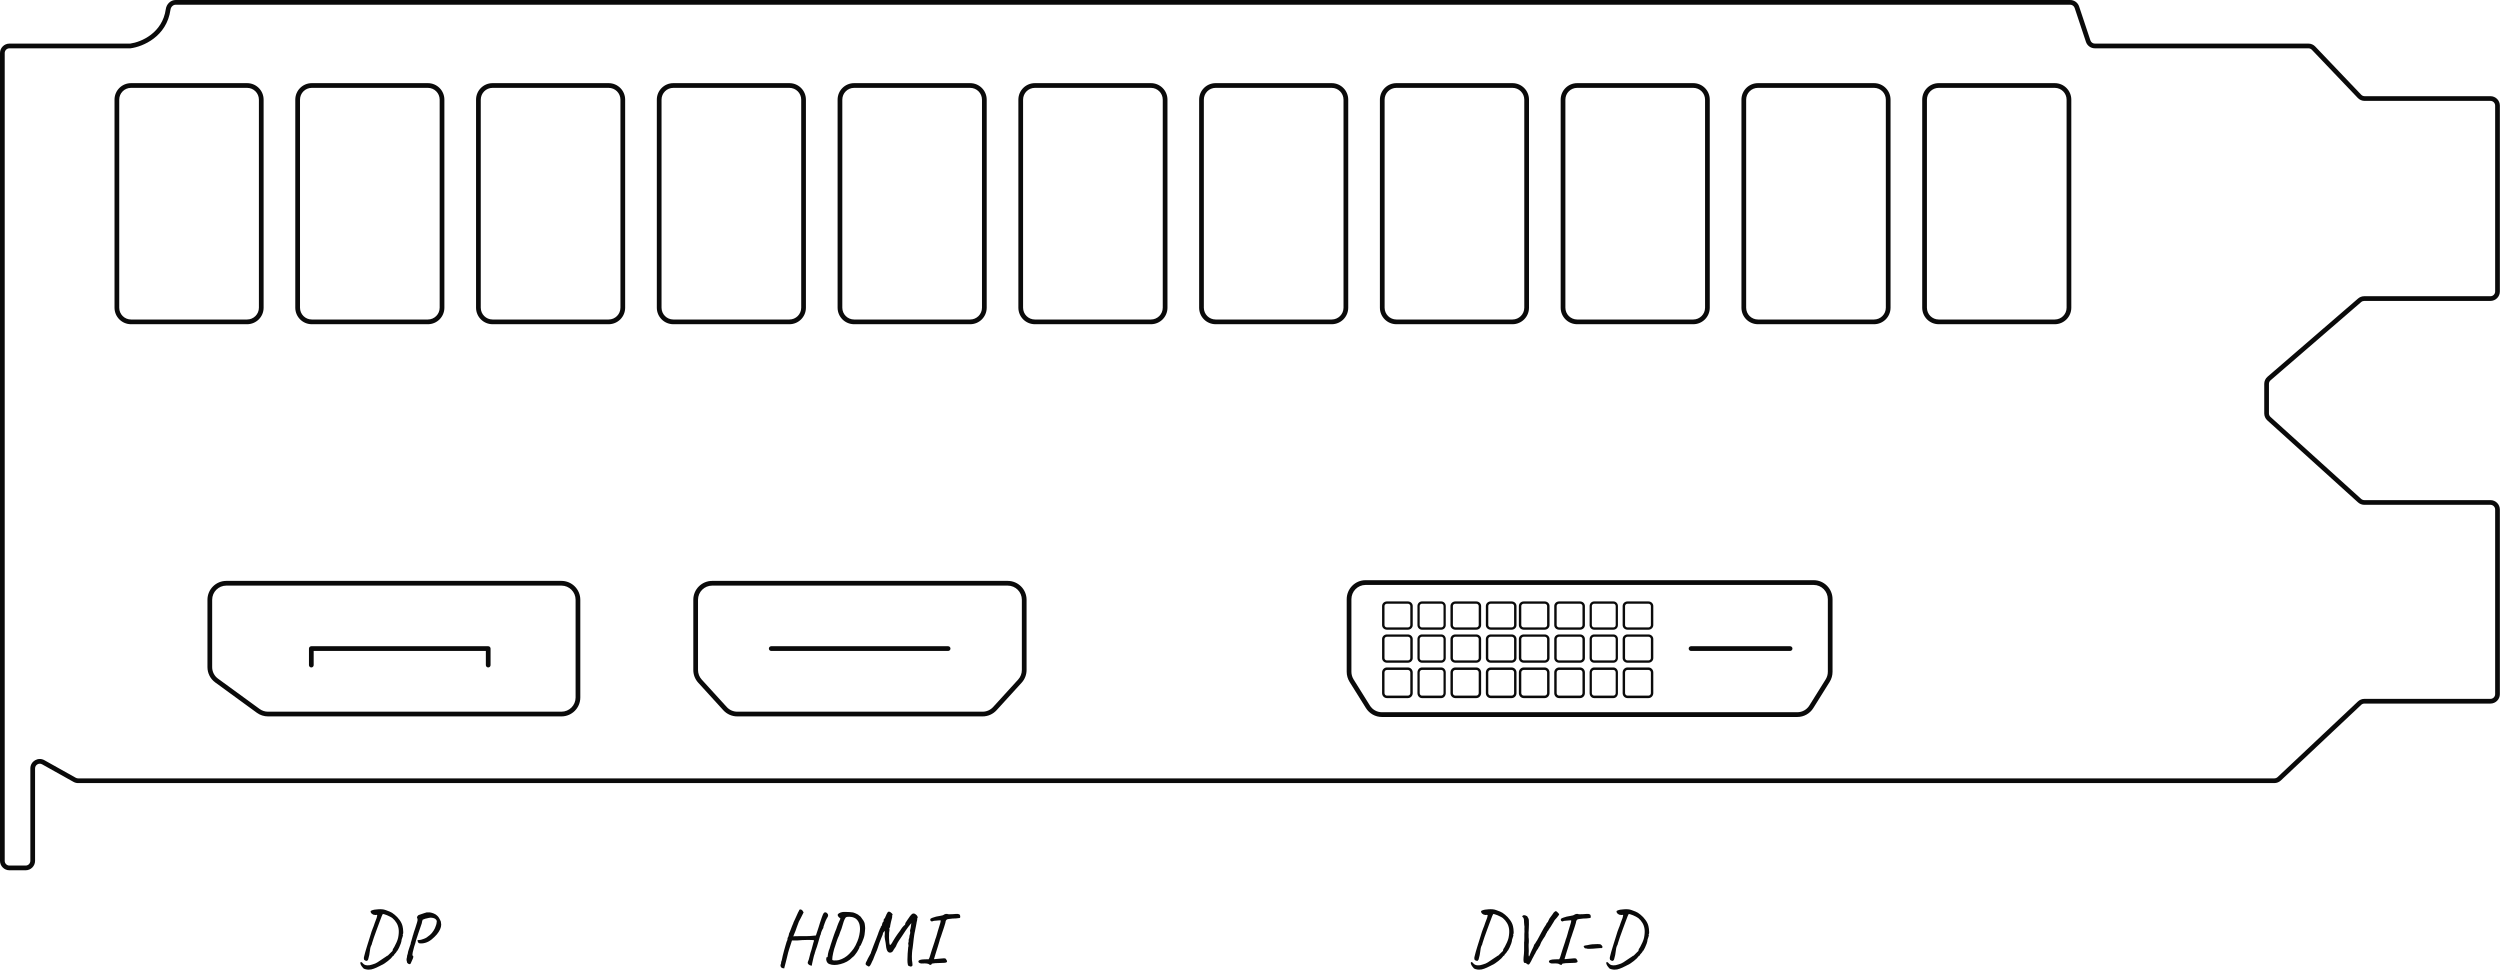 <svg width="1060" height="413" viewBox="0 0 1060 413" fill="none" xmlns="http://www.w3.org/2000/svg">
<path d="M157.403 411.04C156.998 411.104 156.624 411.136 156.283 411.136C155.942 411.157 155.44 411.083 154.779 410.912C154.438 410.805 154.192 410.677 154.043 410.528C153.915 410.379 153.691 410.101 153.371 409.696C153.136 409.355 152.966 409.035 152.859 408.736C152.774 408.459 152.763 408.235 152.827 408.064C152.891 407.915 153.03 407.872 153.243 407.936C153.307 407.957 153.403 408.021 153.531 408.128C153.68 408.256 153.819 408.405 153.947 408.576C154.246 408.896 154.608 409.109 155.035 409.216C155.462 409.323 156.027 409.333 156.731 409.248C157.03 409.184 157.392 409.088 157.819 408.96C158.246 408.853 158.662 408.715 159.067 408.544C159.472 408.373 159.792 408.203 160.027 408.032C161.158 407.264 162.064 406.656 162.747 406.208C163.43 405.76 163.771 405.536 163.771 405.536C163.814 405.451 163.888 405.387 163.995 405.344C164.123 405.28 164.272 405.216 164.443 405.152C164.571 405.024 164.774 404.821 165.051 404.544C165.35 404.267 165.627 403.989 165.883 403.712C166.16 403.435 166.331 403.275 166.395 403.232C166.438 403.04 166.48 402.891 166.523 402.784C166.566 402.656 166.587 402.528 166.587 402.4C166.758 402.229 166.982 401.877 167.259 401.344C167.558 400.789 167.856 400.181 168.155 399.52C168.454 398.837 168.667 398.219 168.795 397.664C169.094 396.171 169.168 394.912 169.019 393.888C168.87 392.864 168.56 391.989 168.091 391.264C167.643 390.517 167.078 389.856 166.395 389.28C166.16 389.088 165.83 388.885 165.403 388.672C164.998 388.437 164.571 388.235 164.123 388.064C163.675 387.893 163.28 387.755 162.939 387.648C162.619 387.541 162.427 387.499 162.363 387.52C162.278 387.541 162.096 387.883 161.819 388.544C161.563 389.184 161.254 390.005 160.891 391.008C160.528 392.011 160.134 393.077 159.707 394.208C159.302 395.339 158.918 396.405 158.555 397.408C158.427 397.813 158.288 398.24 158.139 398.688C157.99 399.136 157.862 399.531 157.755 399.872C157.648 400.192 157.595 400.405 157.595 400.512C157.36 400.875 157.168 401.355 157.019 401.952C156.891 402.549 156.742 403.541 156.571 404.928C156.379 405.653 156.24 406.208 156.155 406.592C156.07 406.955 155.984 407.125 155.899 407.104C155.899 407.104 155.888 407.115 155.867 407.136C155.867 407.136 155.835 407.168 155.771 407.232C155.771 407.36 155.686 407.424 155.515 407.424C155.344 407.424 155.142 407.381 154.907 407.296C154.694 407.189 154.523 407.072 154.395 406.944C154.331 406.709 154.288 406.485 154.267 406.272C154.267 406.059 154.352 405.643 154.523 405.024C154.63 404.619 154.758 404.128 154.907 403.552C155.078 402.955 155.259 402.347 155.451 401.728C155.643 401.088 155.824 400.501 155.995 399.968C156.166 399.435 156.294 399.029 156.379 398.752C156.528 398.389 156.742 397.707 157.019 396.704C157.19 396.149 157.36 395.595 157.531 395.04C157.723 394.485 157.904 393.995 158.075 393.568C158.246 393.12 158.363 392.832 158.427 392.704C158.534 392.427 158.694 391.957 158.907 391.296C159.12 390.635 159.398 389.899 159.739 389.088L159.963 388.032L159.611 387.872C159.355 387.957 159.152 387.989 159.003 387.968C158.875 387.925 158.79 387.893 158.747 387.872C158.619 387.915 158.438 387.883 158.203 387.776C157.968 387.669 157.755 387.531 157.563 387.36C157.392 387.189 157.286 387.04 157.243 386.912C157.2 386.827 157.168 386.72 157.147 386.592C157.147 386.443 157.147 386.368 157.147 386.368C157.168 386.24 157.328 386.123 157.627 386.016C157.926 385.888 158.31 385.781 158.779 385.696C159.27 385.611 159.792 385.557 160.347 385.536C160.923 385.493 161.478 385.493 162.011 385.536C162.566 385.579 163.088 385.696 163.579 385.888C164.07 386.08 164.603 386.283 165.179 386.496C165.862 386.752 166.576 387.2 167.323 387.84C168.091 388.459 168.784 389.195 169.403 390.048C170.043 390.901 170.47 391.797 170.683 392.736C170.747 392.992 170.811 393.355 170.875 393.824C170.939 394.293 170.971 394.752 170.971 395.2C170.992 395.627 170.95 395.904 170.843 396.032C170.8 396.117 170.768 396.224 170.747 396.352C170.747 396.459 170.79 396.533 170.875 396.576C170.854 396.64 170.779 396.885 170.651 397.312C170.523 397.717 170.406 398.069 170.299 398.368C170.256 398.923 170.128 399.499 169.915 400.096C169.702 400.693 169.467 401.259 169.211 401.792C168.955 402.304 168.72 402.741 168.507 403.104C168.422 403.104 168.336 403.125 168.251 403.168C168.187 403.189 168.198 403.211 168.283 403.232C168.283 403.339 168.166 403.541 167.931 403.84C167.846 403.904 167.707 404.064 167.515 404.32C167.344 404.555 167.206 404.715 167.099 404.8C167.078 404.949 167.014 405.077 166.907 405.184C166.8 405.269 166.704 405.312 166.619 405.312C166.619 405.312 166.598 405.312 166.555 405.312C166.534 405.312 166.523 405.355 166.523 405.44C166.352 405.696 166.086 406.005 165.723 406.368C165.36 406.709 164.944 407.072 164.475 407.456C164.027 407.819 163.558 408.16 163.067 408.48C162.598 408.8 162.15 409.045 161.723 409.216C161.51 409.365 161.286 409.483 161.051 409.568C160.816 409.675 160.592 409.781 160.379 409.888C160.272 409.973 160.038 410.091 159.675 410.24C159.312 410.411 158.918 410.571 158.491 410.72C158.086 410.869 157.723 410.976 157.403 411.04ZM173.503 408.8C173.396 408.8 173.268 408.747 173.119 408.64C172.97 408.555 172.831 408.437 172.703 408.288C172.596 408.139 172.543 407.979 172.543 407.808C172.543 407.808 172.532 407.744 172.511 407.616C172.511 407.467 172.468 407.317 172.383 407.168C172.383 406.997 172.383 406.805 172.383 406.592C172.404 406.357 172.458 406.123 172.543 405.888C172.543 405.653 172.575 405.397 172.639 405.12C172.703 404.821 172.778 404.597 172.863 404.448C172.863 404.213 172.916 403.915 173.023 403.552C173.151 403.168 173.258 402.816 173.343 402.496C173.578 401.792 173.748 401.28 173.855 400.96C173.983 400.64 174.068 400.405 174.111 400.256C174.154 400.085 174.175 399.915 174.175 399.744C174.239 399.573 174.335 399.264 174.463 398.816C174.591 398.368 174.719 397.909 174.847 397.44C174.996 396.949 175.092 396.597 175.135 396.384C175.22 396.299 175.263 396.224 175.263 396.16C175.284 396.075 175.295 395.989 175.295 395.904C175.295 395.904 175.37 395.659 175.519 395.168C175.668 394.677 175.86 394.112 176.095 393.472C176.479 392.341 176.735 391.52 176.863 391.008C177.012 390.496 177.076 390.133 177.055 389.92C177.055 389.707 177.002 389.493 176.895 389.28C176.746 389.003 176.746 388.789 176.895 388.64C176.98 388.555 177.055 388.459 177.119 388.352C177.183 388.224 177.215 388.16 177.215 388.16C177.215 388.117 177.354 388.043 177.631 387.936C177.908 387.829 178.25 387.712 178.655 387.584C179.06 387.435 179.466 387.296 179.871 387.168C180.298 387.04 180.65 386.933 180.927 386.848C180.991 386.848 181.087 386.848 181.215 386.848C181.364 386.848 181.524 386.848 181.695 386.848C181.887 386.848 182.068 386.848 182.239 386.848C182.794 386.933 183.359 387.093 183.935 387.328C184.532 387.563 185.034 387.893 185.439 388.32C185.695 388.555 185.919 388.832 186.111 389.152C186.324 389.472 186.591 389.995 186.911 390.72C186.911 390.805 186.932 390.987 186.975 391.264C187.039 391.52 187.071 391.776 187.071 392.032C187.071 392.672 186.911 393.344 186.591 394.048C186.271 394.752 185.812 395.467 185.215 396.192C184.618 396.896 183.892 397.6 183.039 398.304C182.143 399.029 181.215 399.52 180.255 399.776C179.295 400.032 178.442 400.085 177.695 399.936C177.546 399.872 177.407 399.744 177.279 399.552C177.172 399.36 177.098 399.168 177.055 398.976C177.012 398.784 177.023 398.656 177.087 398.592C177.258 398.549 177.514 398.539 177.855 398.56C178.196 398.56 178.74 398.421 179.487 398.144C179.722 398.059 179.967 397.963 180.223 397.856C180.479 397.728 180.682 397.621 180.831 397.536C181.258 397.259 181.748 396.885 182.303 396.416C182.858 395.947 183.37 395.339 183.839 394.592C184.031 394.293 184.223 393.941 184.415 393.536C184.607 393.109 184.767 392.683 184.895 392.256C185.044 391.829 185.119 391.477 185.119 391.2C185.29 390.645 185.183 390.187 184.799 389.824C184.436 389.44 183.85 389.205 183.039 389.12C182.783 389.056 182.388 389.077 181.855 389.184C181.322 389.269 180.81 389.387 180.319 389.536C179.828 389.685 179.498 389.813 179.327 389.92C179.242 389.92 179.188 389.984 179.167 390.112C179.146 390.24 179.092 390.389 179.007 390.56C179.007 390.709 178.943 391.029 178.815 391.52C178.687 391.989 178.538 392.427 178.367 392.832C178.218 393.301 178.036 393.824 177.823 394.4C177.61 394.955 177.46 395.392 177.375 395.712C177.29 396.053 177.183 396.384 177.055 396.704C176.948 397.024 176.895 397.184 176.895 397.184C176.895 397.269 176.831 397.451 176.703 397.728C176.596 398.005 176.5 398.304 176.415 398.624C176.33 399.029 176.212 399.488 176.063 400C175.935 400.512 175.786 400.971 175.615 401.376C175.38 402.165 175.178 402.955 175.007 403.744C174.836 404.512 174.826 405.013 174.975 405.248C175.21 405.248 175.295 405.44 175.231 405.824C175.167 406.187 174.975 406.688 174.655 407.328C174.442 407.861 174.282 408.224 174.175 408.416C174.068 408.629 173.972 408.747 173.887 408.768C173.802 408.789 173.674 408.8 173.503 408.8Z" fill="#0A0A0A"/>
<path d="M332.473 410.656C332.473 410.656 332.441 410.635 332.377 410.592C332.313 410.571 332.227 410.549 332.121 410.528C332.035 410.507 331.929 410.496 331.801 410.496C331.459 410.411 331.214 410.219 331.065 409.92C330.915 409.643 330.883 409.333 330.969 408.992C331.054 408.907 331.118 408.725 331.161 408.448C331.203 408.171 331.225 407.947 331.225 407.776C331.31 407.605 331.363 407.488 331.385 407.424C331.406 407.339 331.459 407.125 331.545 406.784C331.609 406.421 331.715 405.92 331.865 405.28C332.035 404.619 332.217 403.915 332.409 403.168C332.622 402.421 332.825 401.707 333.016 401.024C333.209 400.341 333.379 399.765 333.529 399.296C333.699 398.827 333.817 398.56 333.881 398.496C333.881 398.496 333.881 398.464 333.881 398.4C333.881 398.315 333.881 398.229 333.881 398.144C333.881 398.144 333.891 398.048 333.913 397.856C333.955 397.643 334.062 397.408 334.233 397.152C334.318 396.917 334.393 396.661 334.457 396.384C334.521 396.107 334.553 395.925 334.553 395.84C334.638 395.733 334.755 395.477 334.905 395.072C335.075 394.645 335.235 394.229 335.385 393.824C335.513 393.483 335.651 393.12 335.801 392.736C335.971 392.352 336.11 392.021 336.217 391.744C336.345 391.467 336.409 391.328 336.409 391.328C336.409 391.243 336.409 391.2 336.409 391.2C336.409 391.179 336.409 391.168 336.409 391.168C336.494 391.083 336.697 390.656 337.017 389.888C337.358 389.099 337.817 388.085 338.393 386.848C338.478 386.677 338.585 386.485 338.713 386.272C338.841 386.059 338.905 385.909 338.905 385.824C339.011 385.653 339.161 385.579 339.353 385.6C339.545 385.6 339.737 385.664 339.929 385.792C340.142 385.92 340.302 386.101 340.409 386.336L340.729 386.848L339.577 389.152C339.235 389.749 338.947 390.293 338.713 390.784C338.499 391.275 338.393 391.563 338.393 391.648C338.393 391.648 338.329 391.819 338.201 392.16C338.073 392.501 337.923 392.907 337.753 393.376C337.582 393.845 337.433 394.272 337.305 394.656C337.07 395.317 336.846 395.861 336.633 396.288C336.441 396.715 336.345 396.971 336.345 397.056C336.345 397.013 336.579 396.981 337.049 396.96C337.518 396.939 338.115 396.928 338.841 396.928C339.566 396.928 340.302 396.928 341.049 396.928C341.817 396.907 342.489 396.896 343.065 396.896C343.662 396.875 344.067 396.843 344.281 396.8L345.944 396.64L347.033 393.344C347.203 392.747 347.427 392.021 347.705 391.168C347.982 390.315 348.227 389.589 348.441 388.992C348.782 388.011 349.049 387.403 349.241 387.168C349.433 386.933 349.657 386.816 349.913 386.816C349.977 386.816 350.062 386.837 350.169 386.88C350.297 386.901 350.414 386.955 350.521 387.04C350.649 387.104 350.734 387.2 350.777 387.328C351.033 387.563 351.15 387.829 351.129 388.128C351.129 388.427 350.958 388.821 350.617 389.312C350.275 389.888 349.987 390.517 349.753 391.2C349.539 391.861 349.347 392.405 349.177 392.832C349.177 393.088 349.145 393.301 349.081 393.472C349.017 393.621 348.942 393.739 348.857 393.824C348.814 393.867 348.729 394.027 348.601 394.304C348.473 394.581 348.355 394.859 348.249 395.136C348.142 395.413 348.089 395.584 348.089 395.648C348.089 395.797 348.057 395.979 347.993 396.192C347.929 396.405 347.854 396.555 347.769 396.64C347.726 396.768 347.63 397.088 347.481 397.6C347.331 398.112 347.161 398.72 346.969 399.424C346.777 400.107 346.574 400.779 346.361 401.44C346.147 402.08 345.955 402.613 345.785 403.04C345.785 403.189 345.731 403.381 345.625 403.616C345.518 403.829 345.465 404.021 345.465 404.192C345.379 404.448 345.273 404.768 345.145 405.152C345.017 405.536 344.953 405.781 344.953 405.888C344.846 406.379 344.729 406.88 344.601 407.392C344.494 407.904 344.398 408.341 344.312 408.704C344.249 409.088 344.217 409.312 344.217 409.376C344.131 409.461 344.003 409.472 343.833 409.408C343.662 409.344 343.459 409.269 343.225 409.184C342.819 408.949 342.574 408.693 342.489 408.416C342.425 408.16 342.51 407.787 342.745 407.296C342.851 407.125 342.979 406.709 343.129 406.048C343.299 405.365 343.47 404.693 343.641 404.032C343.769 403.712 343.907 403.285 344.057 402.752C344.206 402.197 344.355 401.643 344.505 401.088C344.654 400.512 344.782 400.032 344.889 399.648C344.995 399.243 345.07 399.019 345.113 398.976C345.113 398.891 345.113 398.816 345.113 398.752C345.113 398.688 345.113 398.656 345.113 398.656C345.07 398.613 344.803 398.581 344.312 398.56C343.822 398.517 343.214 398.507 342.489 398.528C341.763 398.528 341.006 398.549 340.217 398.592C339.449 398.613 338.755 398.667 338.137 398.752C337.902 398.752 337.635 398.752 337.337 398.752C337.038 398.752 336.803 398.752 336.633 398.752C336.398 398.752 336.195 398.752 336.025 398.752C335.875 398.752 335.801 398.752 335.801 398.752C335.779 398.816 335.705 399.04 335.577 399.424C335.449 399.808 335.299 400.277 335.129 400.832C334.958 401.365 334.777 401.92 334.585 402.496C334.414 403.051 334.265 403.563 334.137 404.032C334.03 404.48 333.955 404.8 333.913 404.992C333.827 405.376 333.71 405.856 333.561 406.432C333.433 407.008 333.283 407.595 333.113 408.192C332.963 408.811 332.825 409.344 332.697 409.792C332.59 410.24 332.515 410.528 332.473 410.656ZM353.8 409.152C352.989 409.152 352.242 409.013 351.56 408.736C350.898 408.459 350.482 407.861 350.312 406.944C350.333 406.475 350.354 406.176 350.376 406.048C350.418 405.92 350.504 405.856 350.632 405.856C350.717 405.856 350.781 405.845 350.824 405.824C350.888 405.781 350.92 405.685 350.92 405.536C350.941 405.216 350.994 404.832 351.08 404.384C351.165 403.915 351.272 403.477 351.4 403.072C351.528 402.645 351.645 402.347 351.752 402.176C351.858 401.771 352.018 401.227 352.232 400.544C352.466 399.861 352.701 399.147 352.936 398.4C353.192 397.632 353.426 396.939 353.64 396.32C353.853 395.701 354.013 395.264 354.12 395.008C354.226 394.731 354.376 394.368 354.568 393.92C354.76 393.451 354.898 393.045 354.984 392.704C355.133 392.341 355.293 391.925 355.464 391.456C355.634 390.987 355.794 390.635 355.944 390.4L356.36 389.472L355.624 388.832C355.325 388.533 355.176 388.245 355.176 387.968C355.176 387.669 355.378 387.413 355.784 387.2C356.189 386.965 356.637 386.805 357.128 386.72C357.341 386.677 357.565 386.656 357.8 386.656C358.056 386.656 358.312 386.656 358.568 386.656C359.122 386.656 359.688 386.677 360.264 386.72C360.84 386.763 361.32 386.816 361.704 386.88C361.938 386.923 362.216 387.019 362.536 387.168C362.877 387.296 363.197 387.445 363.496 387.616C363.816 387.787 364.04 387.947 364.168 388.096C364.168 388.096 364.2 388.139 364.264 388.224C364.349 388.288 364.434 388.32 364.52 388.32C364.648 388.384 364.861 388.619 365.16 389.024C365.48 389.408 365.789 389.845 366.088 390.336C366.386 390.827 366.568 391.264 366.632 391.648C366.696 391.968 366.738 392.299 366.76 392.64C366.802 392.96 366.824 393.269 366.824 393.568C366.802 394.016 366.77 394.464 366.728 394.912C366.706 395.36 366.653 395.829 366.568 396.32C366.504 396.768 366.376 397.269 366.184 397.824C365.992 398.379 365.789 398.901 365.576 399.392C365.384 399.883 365.202 400.288 365.032 400.608C364.882 400.928 364.786 401.088 364.744 401.088C364.616 401.088 364.541 401.12 364.52 401.184C364.498 401.248 364.488 401.323 364.488 401.408C364.466 401.6 364.349 401.909 364.136 402.336C363.944 402.741 363.688 403.189 363.368 403.68C363.048 404.149 362.717 404.597 362.376 405.024C362.034 405.429 361.704 405.739 361.384 405.952C360.744 406.635 359.986 407.221 359.112 407.712C358.237 408.181 357.33 408.533 356.392 408.768C355.474 409.024 354.61 409.152 353.8 409.152ZM353.768 407.232C353.981 407.232 354.333 407.221 354.824 407.2C355.336 407.157 355.741 407.072 356.04 406.944C356.594 406.795 357.245 406.507 357.992 406.08C358.76 405.632 359.453 405.088 360.072 404.448C360.754 403.744 361.373 403.008 361.928 402.24C362.482 401.451 363.026 400.395 363.56 399.072C363.922 398.197 364.189 397.301 364.36 396.384C364.552 395.445 364.648 394.613 364.648 393.888C364.648 392.587 364.402 391.531 363.912 390.72C363.421 389.888 362.781 389.333 361.992 389.056C361.693 388.928 361.373 388.843 361.032 388.8C360.69 388.736 360.37 388.704 360.072 388.704C359.858 388.704 359.624 388.715 359.368 388.736C359.133 388.757 358.984 388.789 358.92 388.832C358.749 388.832 358.557 389.013 358.344 389.376C358.13 389.739 357.928 390.187 357.736 390.72C357.565 391.253 357.405 391.776 357.256 392.288C357.085 392.949 356.925 393.472 356.776 393.856C356.626 394.24 356.466 394.635 356.296 395.04C356.146 395.424 355.954 395.979 355.72 396.704C355.421 397.301 355.165 397.909 354.952 398.528C354.738 399.147 354.557 399.691 354.408 400.16C354.28 400.608 354.184 400.917 354.12 401.088C353.992 401.365 353.853 401.771 353.704 402.304C353.554 402.816 353.416 403.371 353.288 403.968C353.16 404.565 353.053 405.12 352.968 405.632C352.904 406.144 352.872 406.528 352.872 406.784C352.872 406.976 352.968 407.104 353.16 407.168C353.352 407.211 353.554 407.232 353.768 407.232ZM385.612 409.664C385.398 409.621 385.228 409.536 385.1 409.408C384.993 409.301 384.918 409.067 384.876 408.704C384.79 408.363 384.748 407.787 384.748 406.976C384.748 406.165 384.78 405.28 384.844 404.32C384.929 403.36 385.004 402.475 385.068 401.664C385.174 401.387 385.217 401.099 385.196 400.8C385.174 400.501 385.142 400.309 385.1 400.224C385.1 400.117 385.1 399.989 385.1 399.84C385.121 399.669 385.174 399.541 385.26 399.456C385.26 399.264 385.26 399.051 385.26 398.816C385.26 398.581 385.281 398.368 385.324 398.176C385.43 397.984 385.505 397.749 385.548 397.472C385.612 397.195 385.633 396.96 385.612 396.768C385.697 396.469 385.772 396.213 385.836 396C385.9 395.765 385.932 395.605 385.932 395.52C385.91 395.413 385.9 395.264 385.9 395.072C385.9 394.88 385.878 394.72 385.836 394.592C385.942 394.293 386.038 393.899 386.124 393.408C386.209 392.896 386.273 392.437 386.316 392.032C386.38 391.605 386.412 391.392 386.412 391.392C386.412 391.392 386.294 391.531 386.06 391.808C385.846 392.064 385.558 392.427 385.196 392.896C384.833 393.365 384.438 393.909 384.012 394.528C383.414 395.488 382.881 396.299 382.412 396.96C381.942 397.621 381.516 398.251 381.132 398.848C380.748 399.424 380.396 400.064 380.076 400.768C380.054 400.96 379.926 401.227 379.692 401.568C379.457 401.888 379.212 402.24 378.956 402.624C378.742 403.093 378.529 403.413 378.316 403.584C378.124 403.733 377.889 403.84 377.612 403.904C376.972 403.989 376.492 403.723 376.172 403.104C375.852 402.485 375.628 401.376 375.5 399.776C375.372 399.264 375.276 398.731 375.212 398.176C375.169 397.621 375.126 397.259 375.084 397.088C375.126 396.789 375.148 396.459 375.148 396.096C375.169 395.712 375.169 395.381 375.148 395.104C375.148 394.805 375.148 394.656 375.148 394.656C375.148 394.656 375.062 394.752 374.892 394.944C374.742 395.115 374.582 395.317 374.412 395.552C374.39 395.808 374.337 396.064 374.252 396.32C374.166 396.576 374.092 396.747 374.028 396.832C373.921 397.024 373.761 397.419 373.548 398.016C373.356 398.592 373.121 399.2 372.844 399.84C372.588 400.693 372.374 401.344 372.204 401.792C372.054 402.24 371.926 402.603 371.82 402.88C371.713 403.136 371.596 403.403 371.468 403.68C371.34 403.957 371.18 404.341 370.988 404.832C370.796 405.259 370.614 405.717 370.444 406.208C370.294 406.699 370.166 407.008 370.06 407.136C370.017 407.221 369.91 407.435 369.74 407.776C369.569 408.096 369.43 408.405 369.324 408.704C369.025 409.301 368.769 409.653 368.556 409.76C368.342 409.867 368.022 409.749 367.596 409.408C367.19 409.216 366.998 408.949 367.02 408.608C367.041 408.288 367.233 407.84 367.596 407.264C367.766 406.816 368.033 406.283 368.396 405.664C368.758 405.045 369.046 404.523 369.26 404.096C369.238 404.011 369.356 403.637 369.612 402.976C369.868 402.315 370.156 401.547 370.476 400.672C370.817 399.84 371.126 399.051 371.404 398.304C371.702 397.536 371.948 396.896 372.14 396.384C372.332 395.851 372.438 395.552 372.46 395.488C372.46 395.403 372.481 395.317 372.524 395.232C372.566 395.147 372.63 395.008 372.716 394.816C372.758 394.667 372.833 394.475 372.94 394.24C373.046 393.984 373.121 393.803 373.164 393.696C373.27 393.547 373.356 393.397 373.42 393.248C373.505 393.077 373.526 392.949 373.484 392.864C373.462 392.8 373.484 392.757 373.548 392.736C373.633 392.715 373.676 392.704 373.676 392.704C373.761 392.704 373.804 392.661 373.804 392.576C373.804 392.491 373.836 392.405 373.9 392.32C373.942 392.043 374.017 391.755 374.124 391.456C374.23 391.136 374.326 390.965 374.412 390.944C374.497 390.923 374.54 390.88 374.54 390.816C374.54 390.731 374.582 390.613 374.668 390.464C374.646 390.315 374.646 390.176 374.668 390.048C374.71 389.92 374.732 389.835 374.732 389.792C374.838 389.643 374.934 389.525 375.02 389.44C375.105 389.355 375.18 389.269 375.244 389.184C375.244 389.184 375.286 389.056 375.372 388.8C375.457 388.544 375.564 388.32 375.692 388.128C375.734 388 375.788 387.861 375.852 387.712C375.937 387.563 376.022 387.413 376.108 387.264C376.193 387.115 376.257 386.997 376.3 386.912C376.449 386.635 376.673 386.507 376.972 386.528C377.27 386.549 377.622 386.763 378.028 387.168C378.22 387.317 378.348 387.477 378.412 387.648C378.497 387.797 378.497 387.925 378.412 388.032C378.412 388.032 378.38 388.043 378.316 388.064C378.273 388.064 378.252 388.117 378.252 388.224C378.252 388.224 378.262 388.341 378.284 388.576C378.305 388.789 378.273 389.035 378.188 389.312C378.038 389.845 377.9 390.379 377.772 390.912C377.665 391.445 377.569 391.904 377.484 392.288C377.42 392.651 377.388 392.875 377.388 392.96C377.388 393.045 377.377 393.131 377.356 393.216C377.334 393.301 377.27 393.344 377.164 393.344C377.164 393.344 377.142 393.387 377.1 393.472C377.057 393.536 377.036 393.6 377.036 393.664C377.142 393.835 377.174 394.101 377.132 394.464C377.089 394.805 377.036 395.157 376.972 395.52C376.929 396.181 376.918 396.907 376.94 397.696C376.961 398.485 377.004 399.168 377.068 399.744C377.153 400.32 377.249 400.64 377.356 400.704C377.441 400.704 377.601 400.576 377.836 400.32C378.07 400.043 378.337 399.616 378.636 399.04C379.02 398.443 379.308 397.973 379.5 397.632C379.713 397.291 379.905 397.003 380.076 396.768C380.246 396.512 380.438 396.235 380.652 395.936C380.886 395.616 381.206 395.189 381.612 394.656C381.953 394.08 382.294 393.579 382.636 393.152C382.998 392.725 383.233 392.469 383.34 392.384C383.51 392.341 383.628 392.245 383.692 392.096C383.777 391.925 383.82 391.84 383.82 391.84C383.756 391.712 383.809 391.499 383.98 391.2C384.15 390.901 384.396 390.528 384.716 390.08C385.057 389.611 385.42 389.088 385.804 388.512C386.166 388.043 386.476 387.712 386.732 387.52C387.009 387.328 387.276 387.264 387.532 387.328C387.788 387.371 388.065 387.52 388.364 387.776C388.598 387.947 388.78 388.149 388.908 388.384C389.036 388.597 389.1 388.789 389.1 388.96C389.121 389.131 389.068 389.237 388.94 389.28C388.854 389.301 388.812 389.323 388.812 389.344C388.833 389.344 388.886 389.387 388.972 389.472C388.972 389.472 388.95 389.557 388.908 389.728C388.886 389.899 388.854 390.144 388.812 390.464C388.726 390.635 388.652 390.976 388.588 391.488C388.524 391.979 388.438 392.437 388.332 392.864C388.246 393.205 388.172 393.579 388.108 393.984C388.044 394.368 387.99 394.656 387.948 394.848C387.905 394.976 387.852 395.211 387.788 395.552C387.724 395.872 387.67 396.181 387.628 396.48C387.564 396.928 387.489 397.483 387.404 398.144C387.34 398.805 387.265 399.477 387.18 400.16C387.094 400.843 387.02 401.451 386.956 401.984C386.892 402.496 386.838 402.827 386.796 402.976C386.774 403.211 386.742 403.563 386.7 404.032C386.678 404.501 386.657 405.003 386.636 405.536C386.636 406.069 386.646 406.581 386.668 407.072C386.71 407.563 386.764 407.947 386.828 408.224C386.849 408.672 386.87 408.96 386.892 409.088C386.913 409.216 386.902 409.333 386.86 409.44C386.668 409.653 386.486 409.781 386.316 409.824C386.166 409.867 385.932 409.813 385.612 409.664ZM394.019 408.992C393.87 408.757 393.528 408.608 392.995 408.544C392.483 408.48 391.854 408.469 391.107 408.512C390.808 408.555 390.52 408.533 390.243 408.448C389.966 408.384 389.742 408.267 389.571 408.096C389.422 407.947 389.368 407.787 389.411 407.616C389.432 407.36 389.646 407.157 390.051 407.008C390.478 406.859 391.15 406.773 392.067 406.752L393.763 406.72L394.083 406.08C394.168 405.845 394.275 405.515 394.403 405.088C394.531 404.661 394.67 404.203 394.819 403.712C394.904 403.413 395.032 403.008 395.203 402.496C395.374 401.984 395.555 401.44 395.747 400.864C395.939 400.288 396.11 399.776 396.259 399.328C396.408 398.859 396.504 398.528 396.547 398.336C396.632 398.144 396.75 397.824 396.899 397.376C397.048 396.907 397.187 396.437 397.315 395.968C397.464 395.477 397.56 395.125 397.603 394.912C398.158 393.227 398.52 392.032 398.691 391.328C398.862 390.603 398.904 390.229 398.819 390.208C398.734 390.208 398.52 390.219 398.179 390.24C397.859 390.261 397.496 390.293 397.091 390.336C396.707 390.357 396.355 390.389 396.035 390.432C395.736 390.475 395.555 390.517 395.491 390.56C395.384 390.709 395.203 390.741 394.947 390.656C394.691 390.571 394.531 390.421 394.467 390.208C394.446 390.016 394.435 389.867 394.435 389.76C394.456 389.653 394.52 389.568 394.627 389.504C394.776 389.376 395.064 389.237 395.491 389.088C395.918 388.917 396.398 388.768 396.931 388.64C397.486 388.512 398.008 388.416 398.499 388.352C398.862 388.309 399.224 388.235 399.587 388.128C399.95 388 400.238 387.851 400.451 387.68C400.643 387.616 400.824 387.563 400.995 387.52C401.187 387.477 401.379 387.467 401.571 387.488C401.742 387.595 402.03 387.648 402.435 387.648C402.862 387.648 403.31 387.637 403.779 387.616C404.974 387.509 405.774 387.477 406.179 387.52C406.606 387.563 406.894 387.733 407.043 388.032C407.15 388.437 407.171 388.757 407.107 388.992C407.043 389.205 406.83 389.301 406.467 389.28C406.275 389.323 405.923 389.365 405.411 389.408C404.92 389.429 404.398 389.451 403.843 389.472C402.328 389.6 401.518 389.749 401.411 389.92C401.326 390.005 401.251 390.091 401.187 390.176C401.144 390.261 401.08 390.357 400.995 390.464C401.016 390.549 400.963 390.827 400.835 391.296C400.728 391.744 400.59 392.203 400.419 392.672C400.334 392.949 400.206 393.344 400.035 393.856C399.864 394.368 399.683 394.901 399.491 395.456C399.32 395.989 399.16 396.48 399.011 396.928C398.862 397.355 398.755 397.643 398.691 397.792C398.606 397.984 398.531 398.197 398.467 398.432C398.424 398.645 398.392 398.805 398.371 398.912C398.072 399.957 397.806 400.843 397.571 401.568C397.358 402.293 397.155 402.933 396.963 403.488C396.792 404.021 396.632 404.544 396.483 405.056C396.334 405.547 396.174 406.091 396.003 406.688C396.003 406.688 396.163 406.677 396.483 406.656C396.824 406.613 397.272 406.571 397.827 406.528C398.83 406.421 399.544 406.357 399.971 406.336C400.419 406.315 400.718 406.347 400.867 406.432C401.016 406.496 401.123 406.624 401.187 406.816C401.614 407.392 401.667 407.787 401.347 408C401.027 408.213 400.27 408.309 399.075 408.288C397.966 408.331 397.112 408.363 396.515 408.384C395.939 408.427 395.534 408.48 395.299 408.544C395.086 408.608 394.958 408.715 394.915 408.864C394.915 409.035 394.83 409.12 394.659 409.12C394.488 409.12 394.275 409.077 394.019 408.992Z" fill="#0A0A0A"/>
<path d="M628.231 411.04C627.826 411.104 627.453 411.136 627.111 411.136C626.77 411.157 626.269 411.083 625.607 410.912C625.266 410.805 625.021 410.677 624.871 410.528C624.743 410.379 624.519 410.101 624.199 409.696C623.965 409.355 623.794 409.035 623.687 408.736C623.602 408.459 623.591 408.235 623.655 408.064C623.719 407.915 623.858 407.872 624.071 407.936C624.135 407.957 624.231 408.021 624.359 408.128C624.509 408.256 624.647 408.405 624.775 408.576C625.074 408.896 625.437 409.109 625.863 409.216C626.29 409.323 626.855 409.333 627.559 409.248C627.858 409.184 628.221 409.088 628.647 408.96C629.074 408.853 629.49 408.715 629.895 408.544C630.301 408.373 630.621 408.203 630.855 408.032C631.986 407.264 632.893 406.656 633.575 406.208C634.258 405.76 634.599 405.536 634.599 405.536C634.642 405.451 634.717 405.387 634.823 405.344C634.951 405.28 635.101 405.216 635.271 405.152C635.399 405.024 635.602 404.821 635.879 404.544C636.178 404.267 636.455 403.989 636.711 403.712C636.989 403.435 637.159 403.275 637.223 403.232C637.266 403.04 637.309 402.891 637.351 402.784C637.394 402.656 637.415 402.528 637.415 402.4C637.586 402.229 637.81 401.877 638.087 401.344C638.386 400.789 638.685 400.181 638.983 399.52C639.282 398.837 639.495 398.219 639.623 397.664C639.922 396.171 639.997 394.912 639.847 393.888C639.698 392.864 639.389 391.989 638.919 391.264C638.471 390.517 637.906 389.856 637.223 389.28C636.989 389.088 636.658 388.885 636.231 388.672C635.826 388.437 635.399 388.235 634.951 388.064C634.503 387.893 634.109 387.755 633.767 387.648C633.447 387.541 633.255 387.499 633.191 387.52C633.106 387.541 632.925 387.883 632.647 388.544C632.391 389.184 632.082 390.005 631.719 391.008C631.357 392.011 630.962 393.077 630.535 394.208C630.13 395.339 629.746 396.405 629.383 397.408C629.255 397.813 629.117 398.24 628.967 398.688C628.818 399.136 628.69 399.531 628.583 399.872C628.477 400.192 628.423 400.405 628.423 400.512C628.189 400.875 627.997 401.355 627.847 401.952C627.719 402.549 627.57 403.541 627.399 404.928C627.207 405.653 627.069 406.208 626.983 406.592C626.898 406.955 626.813 407.125 626.727 407.104C626.727 407.104 626.717 407.115 626.695 407.136C626.695 407.136 626.663 407.168 626.599 407.232C626.599 407.36 626.514 407.424 626.343 407.424C626.173 407.424 625.97 407.381 625.735 407.296C625.522 407.189 625.351 407.072 625.223 406.944C625.159 406.709 625.117 406.485 625.095 406.272C625.095 406.059 625.181 405.643 625.351 405.024C625.458 404.619 625.586 404.128 625.735 403.552C625.906 402.955 626.087 402.347 626.279 401.728C626.471 401.088 626.653 400.501 626.823 399.968C626.994 399.435 627.122 399.029 627.207 398.752C627.357 398.389 627.57 397.707 627.847 396.704C628.018 396.149 628.189 395.595 628.359 395.04C628.551 394.485 628.733 393.995 628.903 393.568C629.074 393.12 629.191 392.832 629.255 392.704C629.362 392.427 629.522 391.957 629.735 391.296C629.949 390.635 630.226 389.899 630.567 389.088L630.791 388.032L630.439 387.872C630.183 387.957 629.981 387.989 629.831 387.968C629.703 387.925 629.618 387.893 629.575 387.872C629.447 387.915 629.266 387.883 629.031 387.776C628.797 387.669 628.583 387.531 628.391 387.36C628.221 387.189 628.114 387.04 628.071 386.912C628.029 386.827 627.997 386.72 627.975 386.592C627.975 386.443 627.975 386.368 627.975 386.368C627.997 386.24 628.157 386.123 628.455 386.016C628.754 385.888 629.138 385.781 629.607 385.696C630.098 385.611 630.621 385.557 631.175 385.536C631.751 385.493 632.306 385.493 632.839 385.536C633.394 385.579 633.917 385.696 634.407 385.888C634.898 386.08 635.431 386.283 636.007 386.496C636.69 386.752 637.405 387.2 638.151 387.84C638.919 388.459 639.613 389.195 640.231 390.048C640.871 390.901 641.298 391.797 641.511 392.736C641.575 392.992 641.639 393.355 641.703 393.824C641.767 394.293 641.799 394.752 641.799 395.2C641.821 395.627 641.778 395.904 641.671 396.032C641.629 396.117 641.597 396.224 641.575 396.352C641.575 396.459 641.618 396.533 641.703 396.576C641.682 396.64 641.607 396.885 641.479 397.312C641.351 397.717 641.234 398.069 641.127 398.368C641.085 398.923 640.957 399.499 640.743 400.096C640.53 400.693 640.295 401.259 640.039 401.792C639.783 402.304 639.549 402.741 639.335 403.104C639.25 403.104 639.165 403.125 639.079 403.168C639.015 403.189 639.026 403.211 639.111 403.232C639.111 403.339 638.994 403.541 638.759 403.84C638.674 403.904 638.535 404.064 638.343 404.32C638.173 404.555 638.034 404.715 637.927 404.8C637.906 404.949 637.842 405.077 637.735 405.184C637.629 405.269 637.533 405.312 637.447 405.312C637.447 405.312 637.426 405.312 637.383 405.312C637.362 405.312 637.351 405.355 637.351 405.44C637.181 405.696 636.914 406.005 636.551 406.368C636.189 406.709 635.773 407.072 635.303 407.456C634.855 407.819 634.386 408.16 633.895 408.48C633.426 408.8 632.978 409.045 632.551 409.216C632.338 409.365 632.114 409.483 631.879 409.568C631.645 409.675 631.421 409.781 631.207 409.888C631.101 409.973 630.866 410.091 630.503 410.24C630.141 410.411 629.746 410.571 629.319 410.72C628.914 410.869 628.551 410.976 628.231 411.04ZM647.339 408.576C647.339 408.576 647.286 408.565 647.179 408.544C647.094 408.523 646.998 408.437 646.891 408.288C646.486 408.395 646.209 408.256 646.059 407.872C645.931 407.467 645.91 406.816 645.995 405.92C646.123 404.939 646.198 404.011 646.219 403.136C646.241 402.24 646.241 401.216 646.219 400.064C646.198 399.893 646.198 399.712 646.219 399.52C646.262 399.307 646.283 399.157 646.283 399.072C646.305 398.752 646.315 398.315 646.315 397.76C646.315 397.184 646.315 396.619 646.315 396.064C646.315 395.509 646.337 395.104 646.379 394.848C646.358 394.635 646.347 394.432 646.347 394.24C646.347 394.027 646.347 393.813 646.347 393.6C646.369 393.365 646.379 393.131 646.379 392.896C646.358 392.811 646.326 392.587 646.283 392.224C646.262 391.84 646.23 391.413 646.187 390.944C646.209 390.496 646.198 390.176 646.155 389.984C646.134 389.771 646.102 389.611 646.059 389.504C646.017 389.376 645.953 389.237 645.867 389.088C645.654 388.917 645.515 388.779 645.451 388.672C645.409 388.565 645.419 388.469 645.483 388.384C645.547 388.299 645.643 388.224 645.771 388.16C645.899 388.075 646.049 388.032 646.219 388.032C646.39 388.032 646.571 388.064 646.763 388.128C646.977 388.192 647.201 388.299 647.435 388.448C647.521 388.448 647.585 388.533 647.627 388.704C647.691 388.875 647.83 389.109 648.043 389.408C648.15 389.536 648.214 389.835 648.235 390.304C648.257 390.752 648.267 391.296 648.267 391.936C648.267 392.555 648.246 393.184 648.203 393.824C648.182 394.464 648.15 395.04 648.107 395.552C648.129 395.723 648.139 395.915 648.139 396.128C648.139 396.341 648.139 396.565 648.139 396.8C648.139 397.035 648.139 397.259 648.139 397.472C648.161 397.664 648.182 397.845 648.203 398.016C648.225 398.251 648.235 398.571 648.235 398.976C648.257 399.36 648.246 399.637 648.203 399.808C648.161 399.957 648.139 400.149 648.139 400.384C648.139 400.597 648.139 400.928 648.139 401.376C648.161 401.803 648.182 402.432 648.203 403.264C648.182 403.691 648.161 404.085 648.139 404.448C648.139 404.811 648.15 405.088 648.171 405.28C648.214 405.472 648.289 405.536 648.395 405.472C648.609 404.917 648.801 404.437 648.971 404.032C649.142 403.605 649.355 403.136 649.611 402.624C649.654 402.56 649.739 402.389 649.867 402.112C650.017 401.835 650.145 401.557 650.251 401.28C650.379 400.981 650.433 400.811 650.411 400.768C650.411 400.768 650.433 400.725 650.475 400.64C650.518 400.533 650.582 400.416 650.667 400.288C650.753 400.16 650.859 400.043 650.987 399.936C651.158 399.701 651.254 399.52 651.275 399.392C651.318 399.264 651.478 399.029 651.755 398.688C651.947 398.368 652.203 397.899 652.523 397.28C652.865 396.661 653.217 396 653.579 395.296C653.963 394.592 654.326 393.941 654.667 393.344C655.03 392.747 655.318 392.309 655.531 392.032C655.574 391.925 655.617 391.819 655.659 391.712C655.723 391.605 655.777 391.509 655.819 391.424C655.883 391.317 655.947 391.232 656.011 391.168C656.075 391.104 656.15 391.051 656.235 391.008C656.278 390.837 656.385 390.603 656.555 390.304C656.747 390.005 656.897 389.707 657.003 389.408C657.537 388.747 657.921 388.224 658.155 387.84C658.411 387.435 658.614 387.136 658.763 386.944C658.955 386.752 659.126 386.603 659.275 386.496C659.446 386.368 659.574 386.304 659.659 386.304C659.83 386.347 660.033 386.475 660.267 386.688C660.502 386.88 660.705 387.093 660.875 387.328C661.046 387.541 661.11 387.701 661.067 387.808C661.003 387.872 660.897 388.021 660.747 388.256C660.598 388.469 660.395 388.736 660.139 389.056C659.905 389.355 659.627 389.664 659.307 389.984C659.115 390.197 658.923 390.507 658.731 390.912C658.539 391.296 658.326 391.637 658.091 391.936C657.942 392.235 657.729 392.587 657.451 392.992C657.174 393.376 656.95 393.696 656.779 393.952C656.673 394.208 656.545 394.432 656.395 394.624C656.246 394.795 656.086 394.987 655.915 395.2C655.958 395.349 655.937 395.456 655.851 395.52C655.766 395.584 655.702 395.659 655.659 395.744C655.403 396.32 655.211 396.725 655.083 396.96C654.955 397.195 654.774 397.461 654.539 397.76C654.454 397.909 654.337 398.091 654.187 398.304C654.038 398.496 653.921 398.72 653.835 398.976C653.686 399.125 653.579 399.253 653.515 399.36C653.451 399.445 653.43 399.541 653.451 399.648C653.451 399.648 653.387 399.765 653.259 400C653.131 400.235 653.014 400.533 652.907 400.896C652.758 401.131 652.598 401.376 652.427 401.632C652.257 401.888 652.129 402.133 652.043 402.368C651.979 402.475 651.894 402.581 651.787 402.688C651.681 402.773 651.627 402.859 651.627 402.944C651.542 403.029 651.435 403.2 651.307 403.456C651.179 403.691 651.041 403.979 650.891 404.32C650.699 404.576 650.486 404.96 650.251 405.472C650.017 405.963 649.814 406.336 649.643 406.592C649.537 406.869 649.387 407.179 649.195 407.52C649.003 407.861 648.854 408.117 648.747 408.288C648.598 408.651 648.395 408.875 648.139 408.96C647.905 409.045 647.638 408.917 647.339 408.576ZM661.363 408.992C661.213 408.757 660.872 408.608 660.339 408.544C659.827 408.48 659.197 408.469 658.451 408.512C658.152 408.555 657.864 408.533 657.587 408.448C657.309 408.384 657.085 408.267 656.915 408.096C656.765 407.947 656.712 407.787 656.755 407.616C656.776 407.36 656.989 407.157 657.395 407.008C657.821 406.859 658.493 406.773 659.411 406.752L661.107 406.72L661.427 406.08C661.512 405.845 661.619 405.515 661.747 405.088C661.875 404.661 662.013 404.203 662.163 403.712C662.248 403.413 662.376 403.008 662.547 402.496C662.717 401.984 662.899 401.44 663.091 400.864C663.283 400.288 663.453 399.776 663.603 399.328C663.752 398.859 663.848 398.528 663.891 398.336C663.976 398.144 664.093 397.824 664.243 397.376C664.392 396.907 664.531 396.437 664.659 395.968C664.808 395.477 664.904 395.125 664.947 394.912C665.501 393.227 665.864 392.032 666.035 391.328C666.205 390.603 666.248 390.229 666.163 390.208C666.077 390.208 665.864 390.219 665.523 390.24C665.203 390.261 664.84 390.293 664.435 390.336C664.051 390.357 663.699 390.389 663.379 390.432C663.08 390.475 662.899 390.517 662.835 390.56C662.728 390.709 662.547 390.741 662.291 390.656C662.035 390.571 661.875 390.421 661.811 390.208C661.789 390.016 661.779 389.867 661.779 389.76C661.8 389.653 661.864 389.568 661.971 389.504C662.12 389.376 662.408 389.237 662.835 389.088C663.261 388.917 663.741 388.768 664.275 388.64C664.829 388.512 665.352 388.416 665.843 388.352C666.205 388.309 666.568 388.235 666.931 388.128C667.293 388 667.581 387.851 667.795 387.68C667.987 387.616 668.168 387.563 668.339 387.52C668.531 387.477 668.723 387.467 668.915 387.488C669.085 387.595 669.373 387.648 669.779 387.648C670.205 387.648 670.653 387.637 671.123 387.616C672.317 387.509 673.117 387.477 673.523 387.52C673.949 387.563 674.237 387.733 674.387 388.032C674.493 388.437 674.515 388.757 674.451 388.992C674.387 389.205 674.173 389.301 673.811 389.28C673.619 389.323 673.267 389.365 672.755 389.408C672.264 389.429 671.741 389.451 671.187 389.472C669.672 389.6 668.861 389.749 668.755 389.92C668.669 390.005 668.595 390.091 668.531 390.176C668.488 390.261 668.424 390.357 668.339 390.464C668.36 390.549 668.307 390.827 668.179 391.296C668.072 391.744 667.933 392.203 667.763 392.672C667.677 392.949 667.549 393.344 667.379 393.856C667.208 394.368 667.027 394.901 666.835 395.456C666.664 395.989 666.504 396.48 666.355 396.928C666.205 397.355 666.099 397.643 666.035 397.792C665.949 397.984 665.875 398.197 665.811 398.432C665.768 398.645 665.736 398.805 665.715 398.912C665.416 399.957 665.149 400.843 664.915 401.568C664.701 402.293 664.499 402.933 664.307 403.488C664.136 404.021 663.976 404.544 663.827 405.056C663.677 405.547 663.517 406.091 663.347 406.688C663.347 406.688 663.507 406.677 663.827 406.656C664.168 406.613 664.616 406.571 665.171 406.528C666.173 406.421 666.888 406.357 667.315 406.336C667.763 406.315 668.061 406.347 668.211 406.432C668.36 406.496 668.467 406.624 668.531 406.816C668.957 407.392 669.011 407.787 668.691 408C668.371 408.213 667.613 408.309 666.419 408.288C665.309 408.331 664.456 408.363 663.859 408.384C663.283 408.427 662.877 408.48 662.643 408.544C662.429 408.608 662.301 408.715 662.259 408.864C662.259 409.035 662.173 409.12 662.003 409.12C661.832 409.12 661.619 409.077 661.363 408.992ZM673.727 402.304C673.599 402.304 673.439 402.304 673.247 402.304C673.055 402.283 672.842 402.229 672.607 402.144C672.287 402.144 672.074 402.112 671.967 402.048C671.861 401.963 671.765 401.845 671.679 401.696C671.445 401.376 671.423 401.163 671.615 401.056C671.807 400.928 672.298 400.821 673.087 400.736C673.813 400.565 674.485 400.448 675.103 400.384C675.722 400.32 676.458 400.288 677.311 400.288C677.866 400.288 678.239 400.309 678.431 400.352C678.623 400.395 678.837 400.533 679.071 400.768C679.391 401.088 679.509 401.397 679.423 401.696C679.338 401.973 679.05 402.069 678.559 401.984C678.41 402.005 678.133 402.027 677.727 402.048C677.322 402.069 676.927 402.101 676.543 402.144C676.309 402.165 675.935 402.197 675.423 402.24C674.911 402.283 674.346 402.304 673.727 402.304ZM685.669 411.04C685.263 411.104 684.89 411.136 684.549 411.136C684.207 411.157 683.706 411.083 683.045 410.912C682.703 410.805 682.458 410.677 682.309 410.528C682.181 410.379 681.957 410.101 681.637 409.696C681.402 409.355 681.231 409.035 681.125 408.736C681.039 408.459 681.029 408.235 681.093 408.064C681.157 407.915 681.295 407.872 681.509 407.936C681.573 407.957 681.669 408.021 681.797 408.128C681.946 408.256 682.085 408.405 682.213 408.576C682.511 408.896 682.874 409.109 683.301 409.216C683.727 409.323 684.293 409.333 684.997 409.248C685.295 409.184 685.658 409.088 686.085 408.96C686.511 408.853 686.927 408.715 687.333 408.544C687.738 408.373 688.058 408.203 688.293 408.032C689.423 407.264 690.33 406.656 691.013 406.208C691.695 405.76 692.037 405.536 692.037 405.536C692.079 405.451 692.154 405.387 692.261 405.344C692.389 405.28 692.538 405.216 692.709 405.152C692.837 405.024 693.039 404.821 693.317 404.544C693.615 404.267 693.893 403.989 694.149 403.712C694.426 403.435 694.597 403.275 694.661 403.232C694.703 403.04 694.746 402.891 694.789 402.784C694.831 402.656 694.853 402.528 694.853 402.4C695.023 402.229 695.247 401.877 695.525 401.344C695.823 400.789 696.122 400.181 696.421 399.52C696.719 398.837 696.933 398.219 697.061 397.664C697.359 396.171 697.434 394.912 697.285 393.888C697.135 392.864 696.826 391.989 696.357 391.264C695.909 390.517 695.343 389.856 694.661 389.28C694.426 389.088 694.095 388.885 693.669 388.672C693.263 388.437 692.837 388.235 692.389 388.064C691.941 387.893 691.546 387.755 691.205 387.648C690.885 387.541 690.693 387.499 690.629 387.52C690.543 387.541 690.362 387.883 690.085 388.544C689.829 389.184 689.519 390.005 689.157 391.008C688.794 392.011 688.399 393.077 687.973 394.208C687.567 395.339 687.183 396.405 686.821 397.408C686.693 397.813 686.554 398.24 686.405 398.688C686.255 399.136 686.127 399.531 686.021 399.872C685.914 400.192 685.861 400.405 685.861 400.512C685.626 400.875 685.434 401.355 685.285 401.952C685.157 402.549 685.007 403.541 684.837 404.928C684.645 405.653 684.506 406.208 684.421 406.592C684.335 406.955 684.25 407.125 684.165 407.104C684.165 407.104 684.154 407.115 684.133 407.136C684.133 407.136 684.101 407.168 684.037 407.232C684.037 407.36 683.951 407.424 683.781 407.424C683.61 407.424 683.407 407.381 683.173 407.296C682.959 407.189 682.789 407.072 682.661 406.944C682.597 406.709 682.554 406.485 682.533 406.272C682.533 406.059 682.618 405.643 682.789 405.024C682.895 404.619 683.023 404.128 683.173 403.552C683.343 402.955 683.525 402.347 683.717 401.728C683.909 401.088 684.09 400.501 684.261 399.968C684.431 399.435 684.559 399.029 684.645 398.752C684.794 398.389 685.007 397.707 685.285 396.704C685.455 396.149 685.626 395.595 685.797 395.04C685.989 394.485 686.17 393.995 686.341 393.568C686.511 393.12 686.629 392.832 686.693 392.704C686.799 392.427 686.959 391.957 687.173 391.296C687.386 390.635 687.663 389.899 688.005 389.088L688.229 388.032L687.877 387.872C687.621 387.957 687.418 387.989 687.269 387.968C687.141 387.925 687.055 387.893 687.013 387.872C686.885 387.915 686.703 387.883 686.469 387.776C686.234 387.669 686.021 387.531 685.829 387.36C685.658 387.189 685.551 387.04 685.509 386.912C685.466 386.827 685.434 386.72 685.413 386.592C685.413 386.443 685.413 386.368 685.413 386.368C685.434 386.24 685.594 386.123 685.893 386.016C686.191 385.888 686.575 385.781 687.045 385.696C687.535 385.611 688.058 385.557 688.613 385.536C689.189 385.493 689.743 385.493 690.277 385.536C690.831 385.579 691.354 385.696 691.845 385.888C692.335 386.08 692.869 386.283 693.445 386.496C694.127 386.752 694.842 387.2 695.589 387.84C696.357 388.459 697.05 389.195 697.669 390.048C698.309 390.901 698.735 391.797 698.949 392.736C699.013 392.992 699.077 393.355 699.141 393.824C699.205 394.293 699.237 394.752 699.237 395.2C699.258 395.627 699.215 395.904 699.109 396.032C699.066 396.117 699.034 396.224 699.013 396.352C699.013 396.459 699.055 396.533 699.141 396.576C699.119 396.64 699.045 396.885 698.917 397.312C698.789 397.717 698.671 398.069 698.565 398.368C698.522 398.923 698.394 399.499 698.181 400.096C697.967 400.693 697.733 401.259 697.477 401.792C697.221 402.304 696.986 402.741 696.773 403.104C696.687 403.104 696.602 403.125 696.517 403.168C696.453 403.189 696.463 403.211 696.549 403.232C696.549 403.339 696.431 403.541 696.197 403.84C696.111 403.904 695.973 404.064 695.781 404.32C695.61 404.555 695.471 404.715 695.365 404.8C695.343 404.949 695.279 405.077 695.173 405.184C695.066 405.269 694.97 405.312 694.885 405.312C694.885 405.312 694.863 405.312 694.821 405.312C694.799 405.312 694.789 405.355 694.789 405.44C694.618 405.696 694.351 406.005 693.989 406.368C693.626 406.709 693.21 407.072 692.741 407.456C692.293 407.819 691.823 408.16 691.333 408.48C690.863 408.8 690.415 409.045 689.989 409.216C689.775 409.365 689.551 409.483 689.317 409.568C689.082 409.675 688.858 409.781 688.645 409.888C688.538 409.973 688.303 410.091 687.941 410.24C687.578 410.411 687.183 410.571 686.757 410.72C686.351 410.869 685.989 410.976 685.669 411.04Z" fill="#0A0A0A"/>
<path fill-rule="evenodd" clip-rule="evenodd" d="M70.299 3.858C70.585 1.813 72.25 0 74.492 0H877.751C879.473 0 881.002 1.102 881.546 2.737L886.334 17.118C886.606 17.935 887.37 18.486 888.231 18.486H978.773C979.867 18.486 980.913 18.934 981.668 19.725L1001.15 40.158C1001.53 40.554 1002.05 40.778 1002.6 40.778H1055.94C1058.15 40.778 1059.94 42.569 1059.94 44.778V123.596C1059.94 125.805 1058.15 127.596 1055.94 127.596H1002.43C1001.95 127.596 1001.49 127.768 1001.13 128.082L962.729 161.252C962.289 161.632 962.036 162.184 962.036 162.765V175.285C962.036 175.85 962.275 176.389 962.695 176.768L1001.13 211.528C1001.5 211.86 1001.98 212.044 1002.47 212.044H1055.94C1058.15 212.044 1059.94 213.835 1059.94 216.044V294.319C1059.94 296.528 1058.15 298.319 1055.94 298.319H1002.51C1002 298.319 1001.51 298.513 1001.14 298.862L967.064 330.941C966.322 331.639 965.341 332.028 964.322 332.028H33.112C32.428 332.028 31.756 331.853 31.159 331.519L17.844 324.069C16.511 323.323 14.868 324.286 14.868 325.814V365C14.868 367.209 13.077 369 10.868 369H4C1.791 369 0 367.209 0 365V22.486C0 20.277 1.791 18.486 4 18.486H55.2C59.978 17.822 68.889 13.957 70.299 3.858ZM74.492 2C73.421 2 72.453 2.896 72.28 4.134C70.684 15.563 60.583 19.782 55.401 20.477L55.334 20.486H4C2.895 20.486 2 21.381 2 22.486V365C2 366.105 2.895 367 4 367H10.868C11.972 367 12.868 366.105 12.868 365V325.814C12.868 322.759 16.154 320.831 18.821 322.323L32.136 329.773C32.434 329.94 32.77 330.028 33.112 330.028H964.322C964.831 330.028 965.322 329.834 965.693 329.484L999.765 297.406C1000.51 296.708 1001.49 296.319 1002.51 296.319H1055.94C1057.05 296.319 1057.94 295.423 1057.94 294.319V216.044C1057.94 214.94 1057.05 214.044 1055.94 214.044H1002.47C1001.48 214.044 1000.53 213.676 999.79 213.011L961.353 178.251C960.515 177.493 960.036 176.415 960.036 175.285V162.765C960.036 161.603 960.542 160.498 961.421 159.738L999.819 126.569C1000.55 125.941 1001.47 125.596 1002.43 125.596H1055.94C1057.05 125.596 1057.94 124.7 1057.94 123.596V44.778C1057.94 43.673 1057.05 42.778 1055.94 42.778H1002.6C1001.51 42.778 1000.46 42.33 999.707 41.538L980.221 21.106C979.843 20.71 979.32 20.486 978.773 20.486H888.231C886.509 20.486 884.98 19.384 884.436 17.749L879.649 3.368C879.377 2.551 878.612 2 877.751 2H74.492Z" fill="#0A0A0A"/>
<path fill-rule="evenodd" clip-rule="evenodd" d="M104.774 37.254H55.555C52.793 37.254 50.555 39.492 50.555 42.254V130.47C50.555 133.232 52.793 135.47 55.555 135.47H104.774C107.535 135.47 109.774 133.232 109.774 130.47V42.254C109.774 39.492 107.535 37.254 104.774 37.254ZM55.555 35.254C51.689 35.254 48.555 38.388 48.555 42.254V130.47C48.555 134.336 51.689 137.47 55.555 137.47H104.774C108.64 137.47 111.774 134.336 111.774 130.47V42.254C111.774 38.388 108.64 35.254 104.774 35.254H55.555Z" fill="#0A0A0A"/>
<path fill-rule="evenodd" clip-rule="evenodd" d="M181.42 37.254H132.201C129.44 37.254 127.201 39.492 127.201 42.254V130.47C127.201 133.232 129.44 135.47 132.201 135.47H181.42C184.182 135.47 186.42 133.232 186.42 130.47V42.254C186.42 39.492 184.182 37.254 181.42 37.254ZM132.201 35.254C128.335 35.254 125.201 38.388 125.201 42.254V130.47C125.201 134.336 128.335 137.47 132.201 137.47H181.42C185.286 137.47 188.42 134.336 188.42 130.47V42.254C188.42 38.388 185.286 35.254 181.42 35.254H132.201Z" fill="#0A0A0A"/>
<path fill-rule="evenodd" clip-rule="evenodd" d="M258.065 37.254H208.846C206.084 37.254 203.846 39.492 203.846 42.254V130.47C203.846 133.232 206.084 135.47 208.846 135.47H258.065C260.826 135.47 263.065 133.232 263.065 130.47V42.254C263.065 39.492 260.826 37.254 258.065 37.254ZM208.846 35.254C204.98 35.254 201.846 38.388 201.846 42.254V130.47C201.846 134.336 204.98 137.47 208.846 137.47H258.065C261.931 137.47 265.065 134.336 265.065 130.47V42.254C265.065 38.388 261.931 35.254 258.065 35.254H208.846Z" fill="#0A0A0A"/>
<path fill-rule="evenodd" clip-rule="evenodd" d="M334.711 37.254H285.492C282.731 37.254 280.492 39.492 280.492 42.254V130.47C280.492 133.232 282.731 135.47 285.492 135.47H334.711C337.473 135.47 339.711 133.232 339.711 130.47V42.254C339.711 39.492 337.473 37.254 334.711 37.254ZM285.492 35.254C281.626 35.254 278.492 38.388 278.492 42.254V130.47C278.492 134.336 281.626 137.47 285.492 137.47H334.711C338.577 137.47 341.711 134.336 341.711 130.47V42.254C341.711 38.388 338.577 35.254 334.711 35.254H285.492Z" fill="#0A0A0A"/>
<path fill-rule="evenodd" clip-rule="evenodd" d="M411.36 37.254H362.141C359.379 37.254 357.141 39.492 357.141 42.254V130.47C357.141 133.232 359.379 135.47 362.141 135.47H411.36C414.121 135.47 416.36 133.232 416.36 130.47V42.254C416.36 39.492 414.121 37.254 411.36 37.254ZM362.141 35.254C358.275 35.254 355.141 38.388 355.141 42.254V130.47C355.141 134.336 358.275 137.47 362.141 137.47H411.36C415.226 137.47 418.36 134.336 418.36 130.47V42.254C418.36 38.388 415.226 35.254 411.36 35.254H362.141Z" fill="#0A0A0A"/>
<path fill-rule="evenodd" clip-rule="evenodd" d="M488.006 37.254H438.787C436.026 37.254 433.787 39.492 433.787 42.254V130.47C433.787 133.232 436.026 135.47 438.787 135.47H488.006C490.768 135.47 493.006 133.232 493.006 130.47V42.254C493.006 39.492 490.768 37.254 488.006 37.254ZM438.787 35.254C434.921 35.254 431.787 38.388 431.787 42.254V130.47C431.787 134.336 434.921 137.47 438.787 137.47H488.006C491.872 137.47 495.006 134.336 495.006 130.47V42.254C495.006 38.388 491.872 35.254 488.006 35.254H438.787Z" fill="#0A0A0A"/>
<path fill-rule="evenodd" clip-rule="evenodd" d="M564.651 37.254H515.432C512.67 37.254 510.432 39.492 510.432 42.254V130.47C510.432 133.232 512.67 135.47 515.432 135.47H564.651C567.412 135.47 569.651 133.232 569.651 130.47V42.254C569.651 39.492 567.412 37.254 564.651 37.254ZM515.432 35.254C511.566 35.254 508.432 38.388 508.432 42.254V130.47C508.432 134.336 511.566 137.47 515.432 137.47H564.651C568.517 137.47 571.651 134.336 571.651 130.47V42.254C571.651 38.388 568.517 35.254 564.651 35.254H515.432Z" fill="#0A0A0A"/>
<path fill-rule="evenodd" clip-rule="evenodd" d="M641.297 37.254H592.078C589.317 37.254 587.078 39.492 587.078 42.254V130.47C587.078 133.232 589.317 135.47 592.078 135.47H641.297C644.059 135.47 646.297 133.232 646.297 130.47V42.254C646.297 39.492 644.059 37.254 641.297 37.254ZM592.078 35.254C588.212 35.254 585.078 38.388 585.078 42.254V130.47C585.078 134.336 588.212 137.47 592.078 137.47H641.297C645.163 137.47 648.297 134.336 648.297 130.47V42.254C648.297 38.388 645.163 35.254 641.297 35.254H592.078Z" fill="#0A0A0A"/>
<path fill-rule="evenodd" clip-rule="evenodd" d="M717.944 37.254H668.725C665.963 37.254 663.725 39.492 663.725 42.254V130.47C663.725 133.232 665.963 135.47 668.725 135.47H717.944C720.705 135.47 722.944 133.232 722.944 130.47V42.254C722.944 39.492 720.705 37.254 717.944 37.254ZM668.725 35.254C664.859 35.254 661.725 38.388 661.725 42.254V130.47C661.725 134.336 664.859 137.47 668.725 137.47H717.944C721.81 137.47 724.944 134.336 724.944 130.47V42.254C724.944 38.388 721.81 35.254 717.944 35.254H668.725Z" fill="#0A0A0A"/>
<path fill-rule="evenodd" clip-rule="evenodd" d="M794.592 37.254H745.373C742.612 37.254 740.373 39.492 740.373 42.254V130.47C740.373 133.232 742.612 135.47 745.373 135.47H794.592C797.354 135.47 799.592 133.232 799.592 130.47V42.254C799.592 39.492 797.354 37.254 794.592 37.254ZM745.373 35.254C741.507 35.254 738.373 38.388 738.373 42.254V130.47C738.373 134.336 741.507 137.47 745.373 137.47H794.592C798.458 137.47 801.592 134.336 801.592 130.47V42.254C801.592 38.388 798.458 35.254 794.592 35.254H745.373Z" fill="#0A0A0A"/>
<path fill-rule="evenodd" clip-rule="evenodd" d="M871.235 37.254H822.016C819.254 37.254 817.016 39.492 817.016 42.254V130.47C817.016 133.232 819.254 135.47 822.016 135.47H871.235C873.996 135.47 876.235 133.232 876.235 130.47V42.254C876.235 39.492 873.996 37.254 871.235 37.254ZM822.016 35.254C818.15 35.254 815.016 38.388 815.016 42.254V130.47C815.016 134.336 818.15 137.47 822.016 137.47H871.235C875.101 137.47 878.235 134.336 878.235 130.47V42.254C878.235 38.388 875.101 35.254 871.235 35.254H822.016Z" fill="#0A0A0A"/>
<path fill-rule="evenodd" clip-rule="evenodd" d="M87.961 254.298C87.961 249.88 91.543 246.298 95.961 246.298H238.051C242.469 246.298 246.051 249.88 246.051 254.298V295.756C246.051 300.174 242.469 303.756 238.051 303.756H113.62C111.926 303.756 110.276 303.218 108.908 302.221L91.249 289.35C89.183 287.844 87.961 285.441 87.961 282.885V254.298ZM95.961 248.298C92.647 248.298 89.961 250.984 89.961 254.298V282.885C89.961 284.802 90.877 286.604 92.427 287.733L110.086 300.604C111.112 301.353 112.35 301.756 113.62 301.756H238.051C241.364 301.756 244.051 299.069 244.051 295.756V254.298C244.051 250.984 241.364 248.298 238.051 248.298H95.961Z" fill="#0A0A0A"/>
<path fill-rule="evenodd" clip-rule="evenodd" d="M131 275C131 274.448 131.448 274 132 274H207C207.552 274 208 274.448 208 275V282C208 282.552 207.552 283 207 283C206.448 283 206 282.552 206 282V276H133V282C133 282.552 132.552 283 132 283C131.448 283 131 282.552 131 282V275Z" fill="#0A0A0A"/>
<path fill-rule="evenodd" clip-rule="evenodd" d="M293.961 254.298C293.961 249.88 297.543 246.298 301.961 246.298H427.267C431.685 246.298 435.267 249.88 435.267 254.298V284.083C435.267 286.077 434.523 287.999 433.18 289.472L422.542 301.144C421.026 302.808 418.88 303.756 416.629 303.756H312.598C310.348 303.756 308.201 302.808 306.685 301.144L296.048 289.472C294.705 287.999 293.961 286.077 293.961 284.083V254.298ZM301.961 248.298C298.647 248.298 295.961 250.984 295.961 254.298V284.083C295.961 285.579 296.519 287.02 297.526 288.125L308.164 299.797C309.301 301.045 310.91 301.756 312.598 301.756H416.629C418.317 301.756 419.927 301.045 421.064 299.797L431.702 288.125C432.709 287.02 433.267 285.579 433.267 284.083V254.298C433.267 250.984 430.581 248.298 427.267 248.298H301.961Z" fill="#0A0A0A"/>
<path fill-rule="evenodd" clip-rule="evenodd" d="M326 275C326 274.448 326.448 274 327 274H402C402.552 274 403 274.448 403 275C403 275.552 402.552 276 402 276H327C326.448 276 326 275.552 326 275Z" fill="#0A0A0A"/>
<path fill-rule="evenodd" clip-rule="evenodd" d="M571 254.076C571 249.616 574.578 246 578.992 246H769.008C773.422 246 777 249.616 777 254.075V284.836C777 286.361 776.573 287.855 775.767 289.145L768.843 300.234C767.379 302.578 764.828 304 762.084 304H585.916C583.172 304 580.621 302.578 579.157 300.234L572.233 289.145C571.427 287.855 571 286.361 571 284.836V254.076ZM578.992 248.019C575.682 248.019 572.998 250.731 572.998 254.076V284.836C572.998 285.98 573.319 287.101 573.923 288.068L580.846 299.156C581.944 300.915 583.858 301.981 585.916 301.981H762.084C764.142 301.981 766.056 300.915 767.154 299.156L774.077 288.068C774.681 287.101 775.002 285.98 775.002 284.836V254.075C775.002 250.731 772.318 248.019 769.008 248.019H578.992Z" fill="#0A0A0A"/>
<path fill-rule="evenodd" clip-rule="evenodd" d="M596.942 255.977H588.058C587.49 255.977 587.029 256.415 587.029 256.954V265.046C587.029 265.585 587.49 266.023 588.058 266.023H596.942C597.51 266.023 597.971 265.585 597.971 265.046V256.954C597.971 256.415 597.51 255.977 596.942 255.977ZM588.058 255C586.921 255 586 255.875 586 256.954V265.046C586 266.125 586.921 267 588.058 267H596.942C598.079 267 599 266.125 599 265.046V256.954C599 255.875 598.079 255 596.942 255H588.058Z" fill="#0A0A0A"/>
<path fill-rule="evenodd" clip-rule="evenodd" d="M611.101 255.977H602.899C602.375 255.977 601.95 256.415 601.95 256.954V265.046C601.95 265.585 602.375 266.023 602.899 266.023H611.101C611.625 266.023 612.05 265.585 612.05 265.046V256.954C612.05 256.415 611.625 255.977 611.101 255.977ZM602.899 255C601.85 255 601 255.875 601 256.954V265.046C601 266.125 601.85 267 602.899 267H611.101C612.15 267 613 266.125 613 265.046V256.954C613 255.875 612.15 255 611.101 255H602.899Z" fill="#0A0A0A"/>
<path fill-rule="evenodd" clip-rule="evenodd" d="M625.942 255.977H617.058C616.49 255.977 616.029 256.415 616.029 256.954V265.046C616.029 265.585 616.49 266.023 617.058 266.023H625.942C626.51 266.023 626.971 265.585 626.971 265.046V256.954C626.971 256.415 626.51 255.977 625.942 255.977ZM617.058 255C615.921 255 615 255.875 615 256.954V265.046C615 266.125 615.921 267 617.058 267H625.942C627.079 267 628 266.125 628 265.046V256.954C628 255.875 627.079 255 625.942 255H617.058Z" fill="#0A0A0A"/>
<path fill-rule="evenodd" clip-rule="evenodd" d="M640.942 255.977H632.058C631.49 255.977 631.029 256.415 631.029 256.954V265.046C631.029 265.585 631.49 266.023 632.058 266.023H640.942C641.51 266.023 641.971 265.585 641.971 265.046V256.954C641.971 256.415 641.51 255.977 640.942 255.977ZM632.058 255C630.921 255 630 255.875 630 256.954V265.046C630 266.125 630.921 267 632.058 267H640.942C642.079 267 643 266.125 643 265.046V256.954C643 255.875 642.079 255 640.942 255H632.058Z" fill="#0A0A0A"/>
<path fill-rule="evenodd" clip-rule="evenodd" d="M654.942 255.977H646.058C645.49 255.977 645.029 256.415 645.029 256.954V265.046C645.029 265.585 645.49 266.023 646.058 266.023H654.942C655.51 266.023 655.971 265.585 655.971 265.046V256.954C655.971 256.415 655.51 255.977 654.942 255.977ZM646.058 255C644.921 255 644 255.875 644 256.954V265.046C644 266.125 644.921 267 646.058 267H654.942C656.079 267 657 266.125 657 265.046V256.954C657 255.875 656.079 255 654.942 255H646.058Z" fill="#0A0A0A"/>
<path fill-rule="evenodd" clip-rule="evenodd" d="M669.942 255.977H661.058C660.49 255.977 660.029 256.415 660.029 256.954V265.046C660.029 265.585 660.49 266.023 661.058 266.023H669.942C670.51 266.023 670.971 265.585 670.971 265.046V256.954C670.971 256.415 670.51 255.977 669.942 255.977ZM661.058 255C659.921 255 659 255.875 659 256.954V265.046C659 266.125 659.921 267 661.058 267H669.942C671.079 267 672 266.125 672 265.046V256.954C672 255.875 671.079 255 669.942 255H661.058Z" fill="#0A0A0A"/>
<path fill-rule="evenodd" clip-rule="evenodd" d="M684.101 255.977H675.899C675.375 255.977 674.95 256.415 674.95 256.954V265.046C674.95 265.585 675.375 266.023 675.899 266.023H684.101C684.625 266.023 685.05 265.585 685.05 265.046V256.954C685.05 256.415 684.625 255.977 684.101 255.977ZM675.899 255C674.85 255 674 255.875 674 256.954V265.046C674 266.125 674.85 267 675.899 267H684.101C685.15 267 686 266.125 686 265.046V256.954C686 255.875 685.15 255 684.101 255H675.899Z" fill="#0A0A0A"/>
<path fill-rule="evenodd" clip-rule="evenodd" d="M698.942 255.977H690.058C689.49 255.977 689.029 256.415 689.029 256.954V265.046C689.029 265.585 689.49 266.023 690.058 266.023H698.942C699.51 266.023 699.971 265.585 699.971 265.046V256.954C699.971 256.415 699.51 255.977 698.942 255.977ZM690.058 255C688.921 255 688 255.875 688 256.954V265.046C688 266.125 688.921 267 690.058 267H698.942C700.079 267 701 266.125 701 265.046V256.954C701 255.875 700.079 255 698.942 255H690.058Z" fill="#0A0A0A"/>
<path fill-rule="evenodd" clip-rule="evenodd" d="M596.942 269.977H588.058C587.49 269.977 587.029 270.415 587.029 270.954V279.046C587.029 279.585 587.49 280.023 588.058 280.023H596.942C597.51 280.023 597.971 279.585 597.971 279.046V270.954C597.971 270.415 597.51 269.977 596.942 269.977ZM588.058 269C586.921 269 586 269.875 586 270.954V279.046C586 280.125 586.921 281 588.058 281H596.942C598.079 281 599 280.125 599 279.046V270.954C599 269.875 598.079 269 596.942 269H588.058Z" fill="#0A0A0A"/>
<path fill-rule="evenodd" clip-rule="evenodd" d="M611.101 269.977H602.899C602.375 269.977 601.95 270.415 601.95 270.954V279.046C601.95 279.585 602.375 280.023 602.899 280.023H611.101C611.625 280.023 612.05 279.585 612.05 279.046V270.954C612.05 270.415 611.625 269.977 611.101 269.977ZM602.899 269C601.85 269 601 269.875 601 270.954V279.046C601 280.125 601.85 281 602.899 281H611.101C612.15 281 613 280.125 613 279.046V270.954C613 269.875 612.15 269 611.101 269H602.899Z" fill="#0A0A0A"/>
<path fill-rule="evenodd" clip-rule="evenodd" d="M625.942 269.977H617.058C616.49 269.977 616.029 270.415 616.029 270.954V279.046C616.029 279.585 616.49 280.023 617.058 280.023H625.942C626.51 280.023 626.971 279.585 626.971 279.046V270.954C626.971 270.415 626.51 269.977 625.942 269.977ZM617.058 269C615.921 269 615 269.875 615 270.954V279.046C615 280.125 615.921 281 617.058 281H625.942C627.079 281 628 280.125 628 279.046V270.954C628 269.875 627.079 269 625.942 269H617.058Z" fill="#0A0A0A"/>
<path fill-rule="evenodd" clip-rule="evenodd" d="M640.942 269.977H632.058C631.49 269.977 631.029 270.415 631.029 270.954V279.046C631.029 279.585 631.49 280.023 632.058 280.023H640.942C641.51 280.023 641.971 279.585 641.971 279.046V270.954C641.971 270.415 641.51 269.977 640.942 269.977ZM632.058 269C630.921 269 630 269.875 630 270.954V279.046C630 280.125 630.921 281 632.058 281H640.942C642.079 281 643 280.125 643 279.046V270.954C643 269.875 642.079 269 640.942 269H632.058Z" fill="#0A0A0A"/>
<path fill-rule="evenodd" clip-rule="evenodd" d="M654.942 269.977H646.058C645.49 269.977 645.029 270.415 645.029 270.954V279.046C645.029 279.585 645.49 280.023 646.058 280.023H654.942C655.51 280.023 655.971 279.585 655.971 279.046V270.954C655.971 270.415 655.51 269.977 654.942 269.977ZM646.058 269C644.921 269 644 269.875 644 270.954V279.046C644 280.125 644.921 281 646.058 281H654.942C656.079 281 657 280.125 657 279.046V270.954C657 269.875 656.079 269 654.942 269H646.058Z" fill="#0A0A0A"/>
<path fill-rule="evenodd" clip-rule="evenodd" d="M669.942 269.977H661.058C660.49 269.977 660.029 270.415 660.029 270.954V279.046C660.029 279.585 660.49 280.023 661.058 280.023H669.942C670.51 280.023 670.971 279.585 670.971 279.046V270.954C670.971 270.415 670.51 269.977 669.942 269.977ZM661.058 269C659.921 269 659 269.875 659 270.954V279.046C659 280.125 659.921 281 661.058 281H669.942C671.079 281 672 280.125 672 279.046V270.954C672 269.875 671.079 269 669.942 269H661.058Z" fill="#0A0A0A"/>
<path fill-rule="evenodd" clip-rule="evenodd" d="M684.101 269.977H675.899C675.375 269.977 674.95 270.415 674.95 270.954V279.046C674.95 279.585 675.375 280.023 675.899 280.023H684.101C684.625 280.023 685.05 279.585 685.05 279.046V270.954C685.05 270.415 684.625 269.977 684.101 269.977ZM675.899 269C674.85 269 674 269.875 674 270.954V279.046C674 280.125 674.85 281 675.899 281H684.101C685.15 281 686 280.125 686 279.046V270.954C686 269.875 685.15 269 684.101 269H675.899Z" fill="#0A0A0A"/>
<path fill-rule="evenodd" clip-rule="evenodd" d="M698.942 269.977H690.058C689.49 269.977 689.029 270.415 689.029 270.954V279.046C689.029 279.585 689.49 280.023 690.058 280.023H698.942C699.51 280.023 699.971 279.585 699.971 279.046V270.954C699.971 270.415 699.51 269.977 698.942 269.977ZM690.058 269C688.921 269 688 269.875 688 270.954V279.046C688 280.125 688.921 281 690.058 281H698.942C700.079 281 701 280.125 701 279.046V270.954C701 269.875 700.079 269 698.942 269H690.058Z" fill="#0A0A0A"/>
<path fill-rule="evenodd" clip-rule="evenodd" d="M596.942 284.059H588.058C587.49 284.059 587.029 284.533 587.029 285.117V293.883C587.029 294.467 587.49 294.941 588.058 294.941H596.942C597.51 294.941 597.971 294.467 597.971 293.883V285.117C597.971 284.533 597.51 284.059 596.942 284.059ZM588.058 283C586.921 283 586 283.948 586 285.117V293.883C586 295.052 586.921 296 588.058 296H596.942C598.079 296 599 295.052 599 293.883V285.117C599 283.948 598.079 283 596.942 283H588.058Z" fill="#0A0A0A"/>
<path fill-rule="evenodd" clip-rule="evenodd" d="M611.101 284.059H602.899C602.375 284.059 601.95 284.533 601.95 285.117V293.883C601.95 294.467 602.375 294.941 602.899 294.941H611.101C611.625 294.941 612.05 294.467 612.05 293.883V285.117C612.05 284.533 611.625 284.059 611.101 284.059ZM602.899 283C601.85 283 601 283.948 601 285.117V293.883C601 295.052 601.85 296 602.899 296H611.101C612.15 296 613 295.052 613 293.883V285.117C613 283.948 612.15 283 611.101 283H602.899Z" fill="#0A0A0A"/>
<path fill-rule="evenodd" clip-rule="evenodd" d="M625.942 284.059H617.058C616.49 284.059 616.029 284.533 616.029 285.117V293.883C616.029 294.467 616.49 294.941 617.058 294.941H625.942C626.51 294.941 626.971 294.467 626.971 293.883V285.117C626.971 284.533 626.51 284.059 625.942 284.059ZM617.058 283C615.921 283 615 283.948 615 285.117V293.883C615 295.052 615.921 296 617.058 296H625.942C627.079 296 628 295.052 628 293.883V285.117C628 283.948 627.079 283 625.942 283H617.058Z" fill="#0A0A0A"/>
<path fill-rule="evenodd" clip-rule="evenodd" d="M640.942 284.059H632.058C631.49 284.059 631.029 284.533 631.029 285.117V293.883C631.029 294.467 631.49 294.941 632.058 294.941H640.942C641.51 294.941 641.971 294.467 641.971 293.883V285.117C641.971 284.533 641.51 284.059 640.942 284.059ZM632.058 283C630.921 283 630 283.948 630 285.117V293.883C630 295.052 630.921 296 632.058 296H640.942C642.079 296 643 295.052 643 293.883V285.117C643 283.948 642.079 283 640.942 283H632.058Z" fill="#0A0A0A"/>
<path fill-rule="evenodd" clip-rule="evenodd" d="M654.942 284.059H646.058C645.49 284.059 645.029 284.533 645.029 285.117V293.883C645.029 294.467 645.49 294.941 646.058 294.941H654.942C655.51 294.941 655.971 294.467 655.971 293.883V285.117C655.971 284.533 655.51 284.059 654.942 284.059ZM646.058 283C644.921 283 644 283.948 644 285.117V293.883C644 295.052 644.921 296 646.058 296H654.942C656.079 296 657 295.052 657 293.883V285.117C657 283.948 656.079 283 654.942 283H646.058Z" fill="#0A0A0A"/>
<path fill-rule="evenodd" clip-rule="evenodd" d="M669.942 284.059H661.058C660.49 284.059 660.029 284.533 660.029 285.117V293.883C660.029 294.467 660.49 294.941 661.058 294.941H669.942C670.51 294.941 670.971 294.467 670.971 293.883V285.117C670.971 284.533 670.51 284.059 669.942 284.059ZM661.058 283C659.921 283 659 283.948 659 285.117V293.883C659 295.052 659.921 296 661.058 296H669.942C671.079 296 672 295.052 672 293.883V285.117C672 283.948 671.079 283 669.942 283H661.058Z" fill="#0A0A0A"/>
<path fill-rule="evenodd" clip-rule="evenodd" d="M684.101 284.059H675.899C675.375 284.059 674.95 284.533 674.95 285.117V293.883C674.95 294.467 675.375 294.941 675.899 294.941H684.101C684.625 294.941 685.05 294.467 685.05 293.883V285.117C685.05 284.533 684.625 284.059 684.101 284.059ZM675.899 283C674.85 283 674 283.948 674 285.117V293.883C674 295.052 674.85 296 675.899 296H684.101C685.15 296 686 295.052 686 293.883V285.117C686 283.948 685.15 283 684.101 283H675.899Z" fill="#0A0A0A"/>
<path fill-rule="evenodd" clip-rule="evenodd" d="M698.942 284.059H690.058C689.49 284.059 689.029 284.533 689.029 285.117V293.883C689.029 294.467 689.49 294.941 690.058 294.941H698.942C699.51 294.941 699.971 294.467 699.971 293.883V285.117C699.971 284.533 699.51 284.059 698.942 284.059ZM690.058 283C688.921 283 688 283.948 688 285.117V293.883C688 295.052 688.921 296 690.058 296H698.942C700.079 296 701 295.052 701 293.883V285.117C701 283.948 700.079 283 698.942 283H690.058Z" fill="#0A0A0A"/>
<path fill-rule="evenodd" clip-rule="evenodd" d="M716 275C716 274.448 716.448 274 717 274L759 274C759.552 274 760 274.448 760 275C760 275.552 759.552 276 759 276L717 276C716.448 276 716 275.552 716 275Z" fill="#0A0A0A"/>
</svg>
